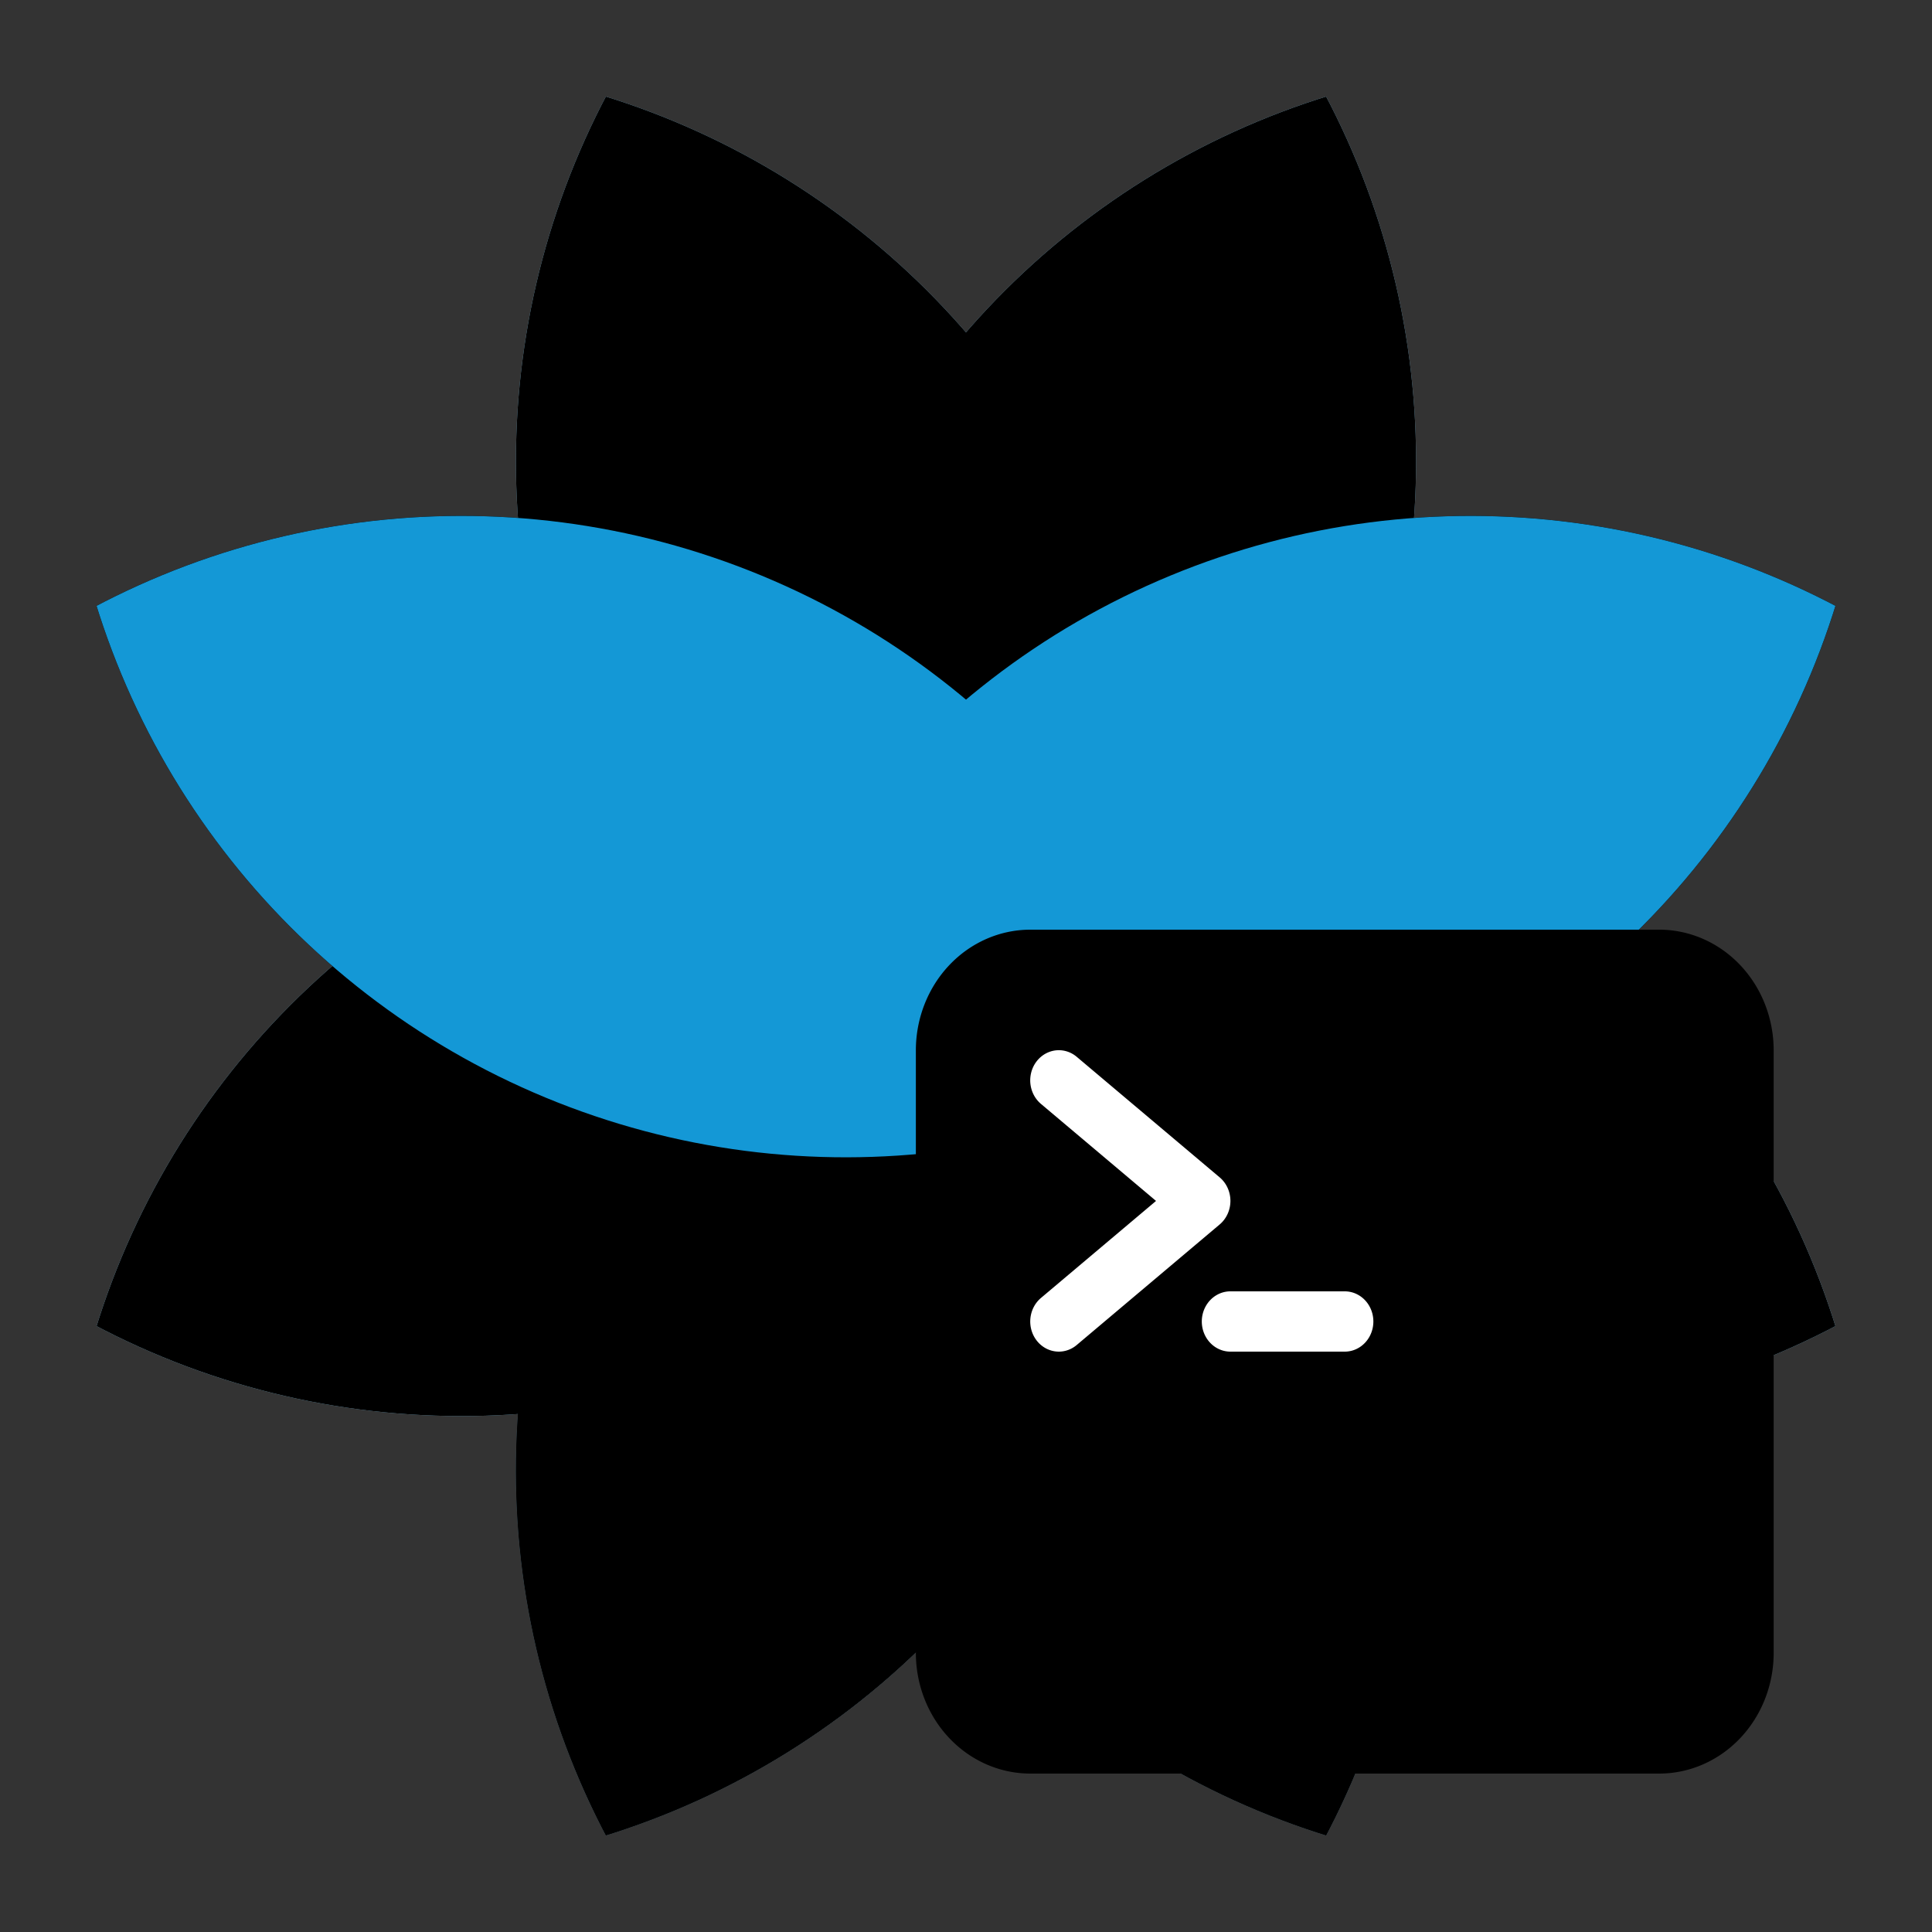 <svg version="1.1"
	 height="40" width="40"
	 xmlns="http://www.w3.org/2000/svg"
	 xmlns:xlink="http://www.w3.org/1999/xlink">
	<rect width="100%" height="100%" fill="#333333" stroke="none"/>
	<defs>
		<clipPath id="leaf-clip">
			<circle cx="24%" cy="32.50%" r="40.62%"/>
		</clipPath>
		<circle id="leaf" cx="76%" cy="32.50%" r="40.62%" clip-path="url(#leaf-clip)"/>

		<clipPath id="double-clip">
			<use xlink:href="#leaf" transform="rotate(45, 20, 20)" />
			<use xlink:href="#leaf" transform="rotate(-45, 20, 20)" />
		</clipPath>

		<use id="leaf-tip" xlink:href="#leaf" clip-path="url(#double-clip)"/>

	</defs>

	<use xlink:href="#leaf" fill="#8ECCEB" transform="rotate(22.5, 20, 20)" />
	<use xlink:href="#leaf" fill="#8ECCEB" transform="rotate(112.5, 20, 20)" />
	<use xlink:href="#leaf" fill="#8ECCEB" transform="rotate(157.5, 20, 20)" />
	<use xlink:href="#leaf" fill="#8ECCEB" transform="rotate(202.5, 20, 20)" />
	<use xlink:href="#leaf" fill="#8ECCEB" transform="rotate(247.5, 20, 20)" />
	<use xlink:href="#leaf" fill="#8ECCEB" transform="rotate(337.5, 20, 20)" />

	<use xlink:href="#leaf-tip" fill="#54B2E0" transform="rotate(22.5, 20, 20)" />
	<use xlink:href="#leaf-tip" fill="#54B2E0" transform="rotate(112.5, 20, 20)" />
	<use xlink:href="#leaf-tip" fill="#54B2E0" transform="rotate(157.5, 20, 20)" />
	<use xlink:href="#leaf-tip" fill="#54B2E0" transform="rotate(202.5, 20, 20)" />
	<use xlink:href="#leaf-tip" fill="#54B2E0" transform="rotate(247.5, 20, 20)" />
	<use xlink:href="#leaf-tip" fill="#54B2E0" transform="rotate(337.5, 20, 20)" />

	<use xlink:href="#leaf" fill="#1498D6" transform="rotate(67.5, 20, 20)" />
	<use xlink:href="#leaf" fill="#1498D6" transform="rotate(292.5, 20, 20)" />

	<path d="M432,32H80A64.07,64.07,0,0,0,16,96V416a64.07,64.07,0,0,0,64,64H432a64.07,64.07,0,0,0,64-64V96A64.07,64.07,0,0,0,432,32Z"
		  transform="translate(18, 18) scale(0.5, 0.5) scale(0.074, 0.078) translate(10, 0)"/>

	<path d="M96,256a16,16,0,0,1-10-28.49L150.39,176,86,124.49a16,16,0,1,1,20-25l80,64a16,16,0,0,1,0,25l-80,64A16,16,0,0,1,96,256Zm160,0H192a16,16,0,0,1,0-32h64a16,16,0,0,1,0,32Z"
		  fill="white"
		  transform="translate(18, 18) scale(0.5, 0.5) scale(0.074, 0.078) translate(10, 0)"/>

</svg>

